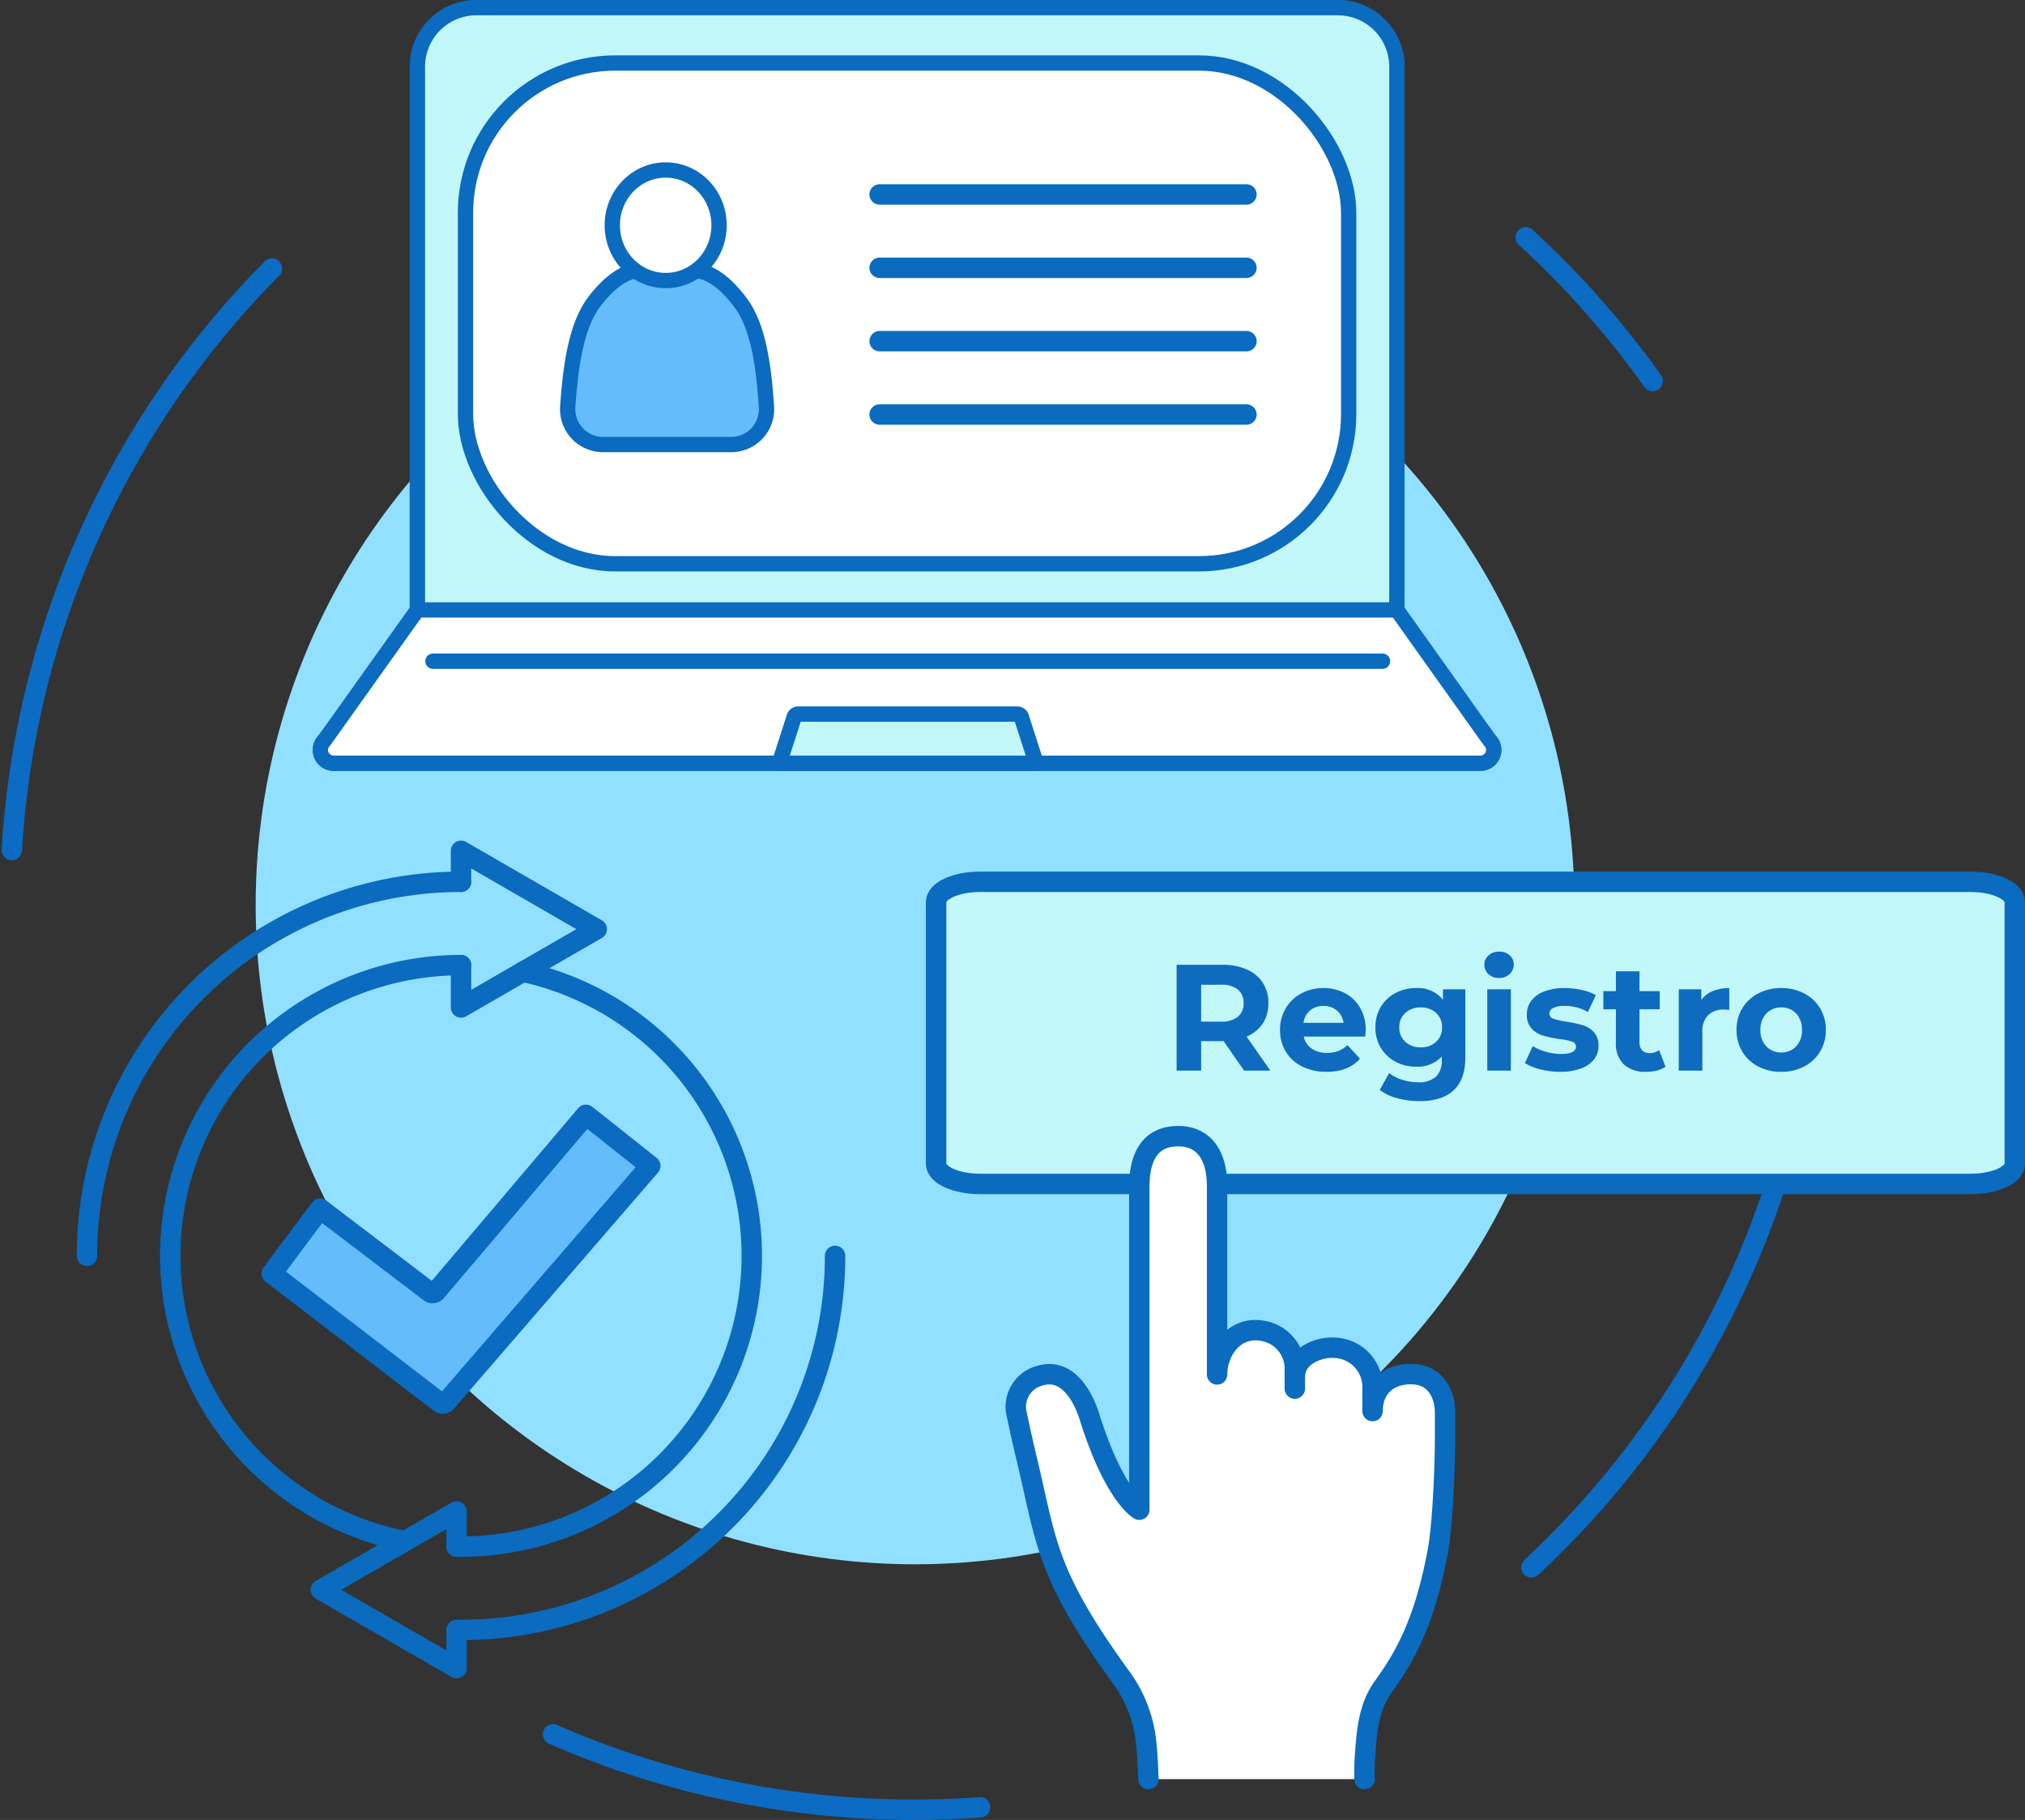 <svg xmlns="http://www.w3.org/2000/svg" width="396.818" height="356.653" viewBox="0 0 396.818 356.653">
  <rect x="0" y="0" width="396.818" height="356.653" fill="#333333" stroke="none"/>
  <g id="Grupo_9977" data-name="Grupo 9977" transform="translate(-777.995 -1401.531)">
    <g id="Grupo_9976" data-name="Grupo 9976" transform="translate(780 1403.031)">
      <g id="Grupo_9975" data-name="Grupo 9975">
        <g id="Grupo_9956" data-name="Grupo 9956" transform="translate(0 45.012)">
          <g id="Grupo_9955" data-name="Grupo 9955" transform="translate(48.097 1.625)">
            <g id="Grupo_9954" data-name="Grupo 9954">
              <g id="Grupo_9953" data-name="Grupo 9953">
                <g id="Grupo_9952" data-name="Grupo 9952">
                  <g id="Grupo_9951" data-name="Grupo 9951">
                    <circle id="Elipse_619" data-name="Elipse 619" cx="129.206" cy="129.206" r="129.206" fill="#92e0ff"/>
                  </g>
                </g>
              </g>
            </g>
          </g>
          <path id="Trazado_20275" data-name="Trazado 20275" stroke="#0c6bc2" d="M3387.242,1485.233a177.305,177.305,0,0,0-1.119-260.635" fill="none" transform="translate(-3089.161 -1224.598)" stroke-linecap="round" stroke-linejoin="round" stroke-width="4" stroke-dasharray="127.576"/>
          <path id="Trazado_20276" data-name="Trazado 20276" stroke="#0c6bc2" d="M1974.685,3397.08a176.575,176.575,0,0,0,79.243,14.571q2.228-.1,4.441-.263" fill="none" transform="translate(-1868.319 -3103.716)" stroke-linecap="round" stroke-linejoin="round" stroke-width="4" stroke-dasharray="127.576"/>
          <path id="Trazado_20277" data-name="Trazado 20277" stroke="#0c6bc2" d="M1238.276,1269.923A176.828,176.828,0,0,0,1187.2,1402.94q.279,5.951.941,11.788" fill="none" transform="translate(-1187 -1263.802)" stroke-linecap="round" stroke-linejoin="round" stroke-width="4" stroke-dasharray="127.576"/>
        </g>
        <g id="Grupo_9963" data-name="Grupo 9963" transform="translate(181.436 171.303)">
          <path id="Trazado_20278" data-name="Trazado 20278" d="M2733.345,2219.046h-194.1c-4.771,0-8.639-1.766-8.639-3.946v-51.319c0-2.179,3.868-3.946,8.639-3.946h194.1c4.771,0,8.639,1.766,8.639,3.946V2215.1C2741.984,2217.28,2738.116,2219.046,2733.345,2219.046Z" transform="translate(-2530.608 -2159.836)" fill="#c1f7f8" stroke="#0b6bbe" stroke-linecap="round" stroke-linejoin="round" stroke-width="4"/>
          <g id="Grupo_9962" data-name="Grupo 9962" transform="translate(15.661 49.849)">
            <g id="Grupo_9961" data-name="Grupo 9961">
              <path id="Trazado_20282" data-name="Trazado 20282" d="M2672.529,2654.986s-.137-4.262-.417-6.882a26.262,26.262,0,0,0-4.54-12.513c-15.384-21.128-14.906-26.828-18.975-43.708-.952-3.948-1.863-8.3-1.863-8.3a6.293,6.293,0,0,1,4.473-7.644c5.641-1.732,8.664,4.506,9.746,7.963,4.9,15.676,9.79,18.286,9.79,18.286h0v-63.309c0-3.875.923-9.886,7.6-9.886,5.969,0,7.636,5.1,7.636,9.636v37.055c0-4.535,3.363-9.393,8.608-8.593a7.521,7.521,0,0,1,6.63,7.811v1.274c0-4.209,4.843-5.91,7.682-5.717a7.687,7.687,0,0,1,7.555,7.782v4.622c0-4.337,2.9-7.42,7.91-7.235,4.184.155,6.295,3.586,6.295,7.568v4.982c0,5.265-.439,16.723-1.383,21.9-2.775,15.228-7.155,21.786-10.835,26.969-2.95,4.156-3.168,9.241-3.529,14.324-.054.769-.041,3.615-.041,3.615" transform="translate(-2646.586 -2528.991)" fill="#fff" stroke="#0b6bbe" stroke-linecap="round" stroke-linejoin="round" stroke-width="4"/>
            </g>
            <line id="Línea_44" data-name="Línea 44" y1="3.811" transform="translate(54.631 45.658)" fill="#fff" stroke="#0b6bbe" stroke-linecap="round" stroke-linejoin="round" stroke-width="4"/>
            <line id="Línea_45" data-name="Línea 45" y2="2.287" transform="translate(69.869 50.28)" fill="#fff" stroke="#0b6bbe" stroke-linecap="round" stroke-linejoin="round" stroke-width="4"/>
          </g>
        </g>
        <g id="Grupo_9973" data-name="Grupo 9973" transform="translate(60.781 0)">
          <g id="Grupo_9968" data-name="Grupo 9968">
            <g id="Grupo_9967" data-name="Grupo 9967">
              <g id="Grupo_9966" data-name="Grupo 9966">
                <g id="Grupo_9965" data-name="Grupo 9965">
                  <path id="Trazado_20283" data-name="Trazado 20283" d="M1969.8,1009.293H1777.863V902.835a11.571,11.571,0,0,1,11.546-11.569h168.818a11.576,11.576,0,0,1,11.569,11.569Z" transform="translate(-1758.856 -891.266)" fill="#fff" stroke="#0b6bbe" stroke-linecap="round" stroke-linejoin="round" stroke-width="3"/>
                  <path id="Trazado_20284" data-name="Trazado 20284" d="M1864.427,1801.373H1639.709a2.6,2.6,0,0,1-1.834-4.444l18.238-24.658h191.932l18.215,24.658A2.6,2.6,0,0,1,1864.427,1801.373Z" transform="translate(-1637.106 -1653.303)" fill="#fff" stroke="#0b6bbe" stroke-linecap="round" stroke-linejoin="round" stroke-width="3"/>
                  <path id="Trazado_20285" data-name="Trazado 20285" d="M1848.046,1765.3l18.215,25.6a2.6,2.6,0,0,1-1.834,4.444H1639.709a2.6,2.6,0,0,1-1.834-4.444l18.238-25.6" transform="translate(-1637.106 -1647.278)" fill="#fff" stroke="#0b6bbe" stroke-linecap="round" stroke-linejoin="round" stroke-width="3"/>
                  <path id="Trazado_20286" data-name="Trazado 20286" d="M2353.36,1926.071l-2.966-9.2a.889.889,0,0,0-.759-.436h-42.9a.889.889,0,0,0-.76.436l-2.966,9.2Z" transform="translate(-2213.085 -1778.001)" fill="#c1f7f8" stroke="#0b6bbe" stroke-linecap="round" stroke-linejoin="round" stroke-width="3"/>
                  <g id="Grupo_9964" data-name="Grupo 9964" transform="translate(22.062 125.357)">
                    <path id="Trazado_20287" data-name="Trazado 20287" d="M3155.443,1819.587" transform="translate(-2972.474 -1819.587)" fill="#fff" stroke="#0b6bbe" stroke-linecap="round" stroke-linejoin="round" stroke-width="3"/>
                    <path id="Trazado_20288" data-name="Trazado 20288" d="M1823.457,1819.587" transform="translate(-1820.354 -1819.587)" fill="#fff" stroke="#0b6bbe" stroke-linecap="round" stroke-linejoin="round" stroke-width="3"/>
                    <line id="Línea_46" data-name="Línea 46" x2="186.072" transform="translate(0 2.716)" fill="#fff" stroke="#0b6bbe" stroke-linecap="round" stroke-linejoin="round" stroke-width="3"/>
                  </g>
                  <path id="Trazado_20289" data-name="Trazado 20289" d="M1969.8,902.835v106.458H1777.863V902.835a11.571,11.571,0,0,1,11.546-11.569h168.818A11.576,11.576,0,0,1,1969.8,902.835Z" transform="translate(-1758.856 -891.266)" fill="#c1f7f8" stroke="#0b6bbe" stroke-linecap="round" stroke-linejoin="round" stroke-width="3"/>
                  <rect id="Rectángulo_2514" data-name="Rectángulo 2514" width="173.066" height="98.133" rx="29.345" transform="translate(28.433 10.849)" stroke-width="3" stroke="#0b6bbe" stroke-linecap="round" stroke-linejoin="round" fill="#fff"/>
                </g>
              </g>
            </g>
          </g>
          <g id="Grupo_9972" data-name="Grupo 9972" transform="translate(48.459 31.812)">
            <g id="Grupo_9971" data-name="Grupo 9971">
              <g id="Grupo_9970" data-name="Grupo 9970">
                <g id="Grupo_9969" data-name="Grupo 9969">
                  <path id="Trazado_20290" data-name="Trazado 20290" d="M2002.882,1306.625a6.924,6.924,0,0,1-6.9-7.4c.544-8.049,1.672-15.8,5.083-20.425,2.181-2.954,5.613-6.314,9.177-6.306q4.384.011,10.431.023c3.733,0,7.25,3.582,9.464,6.731,3.225,4.585,4.269,12.171,4.777,20a6.921,6.921,0,0,1-6.9,7.377Z" transform="translate(-1995.968 -1252.824)" fill="#64bdfa" stroke="#0b6bc0" stroke-linejoin="round" stroke-width="3"/>
                  <ellipse id="Elipse_622" data-name="Elipse 622" cx="10.464" cy="10.833" rx="10.464" ry="10.833" transform="translate(8.738)" fill="#fff" stroke="#0b6bbe" stroke-linecap="round" stroke-linejoin="round" stroke-width="3"/>
                </g>
              </g>
            </g>
            <line id="Línea_47" data-name="Línea 47" x2="71.882" transform="translate(61.127 4.792)" fill="#fff" stroke="#0b6bbe" stroke-linecap="round" stroke-linejoin="round" stroke-width="4"/>
            <line id="Línea_48" data-name="Línea 48" x2="71.882" transform="translate(61.127 19.169)" fill="#fff" stroke="#0b6bbe" stroke-linecap="round" stroke-linejoin="round" stroke-width="4"/>
            <line id="Línea_49" data-name="Línea 49" x2="71.882" transform="translate(61.127 33.545)" fill="#fff" stroke="#0b6bbe" stroke-linecap="round" stroke-linejoin="round" stroke-width="4"/>
            <line id="Línea_50" data-name="Línea 50" x2="71.882" transform="translate(61.127 47.922)" fill="#fff" stroke="#0b6bbe" stroke-linecap="round" stroke-linejoin="round" stroke-width="4"/>
          </g>
        </g>
        <g id="Grupo_9974" data-name="Grupo 9974" transform="translate(15.034 165.227)">
          <path id="Trazado_20291" data-name="Trazado 20291" d="M1640.68,2508l-39.9,46.169a.937.937,0,0,1-1.417.154L1566.5,2529.1l9.479-12.705,21.391,16.276a.937.937,0,0,0,1.417-.154l29.281-34.525Z" transform="translate(-1530.285 -2446.254)" fill="#64bdfa" stroke="#0b6bc0" stroke-linejoin="round" stroke-width="4"/>
          <path id="Trazado_20292" data-name="Trazado 20292" d="M1371.638,2159.836a73.242,73.242,0,0,0-73.3,73.3" transform="translate(-1298.335 -2153.759)" fill="none" stroke="#0b6bbe" stroke-linecap="round" stroke-linejoin="round" stroke-width="4"/>
          <path id="Trazado_20293" data-name="Trazado 20293" d="M1847.717,2290.379a56.494,56.494,0,0,1,10.025,3.185,56.974,56.974,0,0,1-22.156,109.465c-.379,0-.495.008-.872,0" transform="translate(-1762.283 -2266.675)" fill="none" stroke="#0b6bbe" stroke-linecap="round" stroke-linejoin="round" stroke-width="4"/>
          <path id="Trazado_20294" data-name="Trazado 20294" d="M1465.257,2393.643a56.487,56.487,0,0,1-11.189-3.425,56.975,56.975,0,0,1,22.156-109.465" transform="translate(-1402.922 -2258.348)" fill="none" stroke="#0b6bbe" stroke-linecap="round" stroke-linejoin="round" stroke-width="4"/>
          <path id="Trazado_20295" data-name="Trazado 20295" d="M1664.362,2759.648v-6.89l-26.595,15.354,26.595,15.355v-7.491h.872a73.242,73.242,0,0,0,73.3-73.3" transform="translate(-1591.931 -2623.295)" fill="none" stroke="#0b6bbe" stroke-linecap="round" stroke-linejoin="round" stroke-width="4"/>
          <path id="Trazado_20296" data-name="Trazado 20296" d="M1841.174,2120.914v-6.076l26.595,15.355-26.595,15.354v-8.3" transform="translate(-1767.871 -2114.837)" fill="none" stroke="#0b6bbe" stroke-linecap="round" stroke-linejoin="round" stroke-width="4"/>
        </g>
      </g>
    </g>
    <path id="Trazado_20297" data-name="Trazado 20297" d="M15.7-.3l-4-5.776H7.289V-.3H2.49V-21.033h8.975a11.519,11.519,0,0,1,4.784.918,7.107,7.107,0,0,1,3.125,2.607,7.181,7.181,0,0,1,1.1,4,7.038,7.038,0,0,1-1.111,3.984A7.04,7.04,0,0,1,16.2-6.963L20.855-.3Zm-.089-13.211a3.284,3.284,0,0,0-1.126-2.681,5.04,5.04,0,0,0-3.288-.933H7.289V-9.9H11.2a4.984,4.984,0,0,0,3.288-.948A3.294,3.294,0,0,0,15.612-13.509Zm23.934,5.3q0,.089-.089,1.244H27.4a3.755,3.755,0,0,0,1.54,2.34,5.1,5.1,0,0,0,3.021.859,6.118,6.118,0,0,0,2.207-.37A5.345,5.345,0,0,0,35.962-5.3l2.459,2.666Q36.169-.061,31.845-.061a10.4,10.4,0,0,1-4.769-1.052,7.709,7.709,0,0,1-3.2-2.918,8.039,8.039,0,0,1-1.126-4.236,8.144,8.144,0,0,1,1.111-4.221,7.782,7.782,0,0,1,3.051-2.932,8.958,8.958,0,0,1,4.34-1.052,8.886,8.886,0,0,1,4.236,1.007,7.351,7.351,0,0,1,2.977,2.888A8.612,8.612,0,0,1,39.546-8.207Zm-8.264-4.769a3.98,3.98,0,0,0-2.636.889,3.783,3.783,0,0,0-1.3,2.429h7.85a3.821,3.821,0,0,0-1.3-2.414A3.9,3.9,0,0,0,31.282-12.976Zm27.785-3.258v13.27q0,4.384-2.281,6.517T50.121,5.685a16.669,16.669,0,0,1-4.384-.563A9.584,9.584,0,0,1,42.3,3.493L44.137.176a7.558,7.558,0,0,0,2.547,1.318,10.136,10.136,0,0,0,3.081.489A5,5,0,0,0,53.305.9a4.309,4.309,0,0,0,1.14-3.273v-.681A6.466,6.466,0,0,1,49.41-1.068,8.456,8.456,0,0,1,45.4-2.031a7.337,7.337,0,0,1-2.888-2.71A7.578,7.578,0,0,1,41.442-8.77,7.578,7.578,0,0,1,42.508-12.8a7.337,7.337,0,0,1,2.888-2.71,8.456,8.456,0,0,1,4.014-.963,6.325,6.325,0,0,1,5.273,2.281v-2.044ZM50.328-4.86a4.256,4.256,0,0,0,3.007-1.081A3.672,3.672,0,0,0,54.5-8.77a3.672,3.672,0,0,0-1.17-2.829,4.256,4.256,0,0,0-3.007-1.081A4.309,4.309,0,0,0,47.307-11.6,3.65,3.65,0,0,0,46.122-8.77a3.65,3.65,0,0,0,1.185,2.829A4.309,4.309,0,0,0,50.328-4.86ZM63.362-16.234h4.621V-.3H63.362Zm2.31-2.222A2.931,2.931,0,0,1,63.6-19.2a2.4,2.4,0,0,1-.8-1.837,2.4,2.4,0,0,1,.8-1.837,2.931,2.931,0,0,1,2.073-.741,3,3,0,0,1,2.073.711,2.279,2.279,0,0,1,.8,1.777,2.515,2.515,0,0,1-.8,1.911A2.9,2.9,0,0,1,65.672-18.456ZM77.639-.061a15.481,15.481,0,0,1-3.88-.489,10.138,10.138,0,0,1-3.021-1.229L72.278-5.1a9.694,9.694,0,0,0,2.577,1.111,10.8,10.8,0,0,0,2.962.43q2.933,0,2.932-1.451a1.027,1.027,0,0,0-.8-.977,11.846,11.846,0,0,0-2.459-.5,23.718,23.718,0,0,1-3.229-.681,5.009,5.009,0,0,1-2.207-1.363,3.874,3.874,0,0,1-.933-2.784A4.362,4.362,0,0,1,72-14a5.624,5.624,0,0,1,2.547-1.822,10.88,10.88,0,0,1,3.954-.652,15.52,15.52,0,0,1,3.362.37,9.4,9.4,0,0,1,2.77,1.022l-1.54,3.288A9.2,9.2,0,0,0,78.5-12.976a4.671,4.671,0,0,0-2.222.415,1.219,1.219,0,0,0-.741,1.066,1.059,1.059,0,0,0,.8,1.037,14.159,14.159,0,0,0,2.547.563,27.269,27.269,0,0,1,3.2.7,4.806,4.806,0,0,1,2.162,1.348,3.824,3.824,0,0,1,.918,2.725,4.208,4.208,0,0,1-.889,2.636A5.673,5.673,0,0,1,81.682-.7,11.547,11.547,0,0,1,77.639-.061ZM98.285-1.068a4.75,4.75,0,0,1-1.674.755,8.462,8.462,0,0,1-2.088.252,6.2,6.2,0,0,1-4.4-1.451,5.554,5.554,0,0,1-1.555-4.265v-6.546H86.111v-3.555h2.459v-3.88H93.19v3.88h3.969v3.555H93.19v6.487a2.176,2.176,0,0,0,.518,1.555,1.921,1.921,0,0,0,1.466.548,2.97,2.97,0,0,0,1.866-.592Zm7.02-13.063a5.139,5.139,0,0,1,2.236-1.748,8.3,8.3,0,0,1,3.244-.592v4.265q-.77-.059-1.037-.059a4.236,4.236,0,0,0-3.11,1.111,4.489,4.489,0,0,0-1.126,3.332V-.3h-4.621V-16.234h4.414Zm15.67,14.07a9.556,9.556,0,0,1-4.517-1.052,7.817,7.817,0,0,1-3.125-2.918,8.039,8.039,0,0,1-1.126-4.236,8.039,8.039,0,0,1,1.126-4.236,7.817,7.817,0,0,1,3.125-2.918,9.556,9.556,0,0,1,4.517-1.052,9.468,9.468,0,0,1,4.5,1.052,7.841,7.841,0,0,1,3.11,2.918,8.039,8.039,0,0,1,1.126,4.236,8.039,8.039,0,0,1-1.126,4.236,7.841,7.841,0,0,1-3.11,2.918A9.468,9.468,0,0,1,120.975-.061Zm0-3.792a3.849,3.849,0,0,0,2.918-1.2,4.472,4.472,0,0,0,1.14-3.214,4.472,4.472,0,0,0-1.14-3.214,3.849,3.849,0,0,0-2.918-1.2,3.9,3.9,0,0,0-2.932,1.2,4.438,4.438,0,0,0-1.155,3.214,4.438,4.438,0,0,0,1.155,3.214A3.9,3.9,0,0,0,120.975-3.853Z" transform="translate(1006.077 1611.634)" fill="#0f6bbe"/>
  </g>
</svg>
